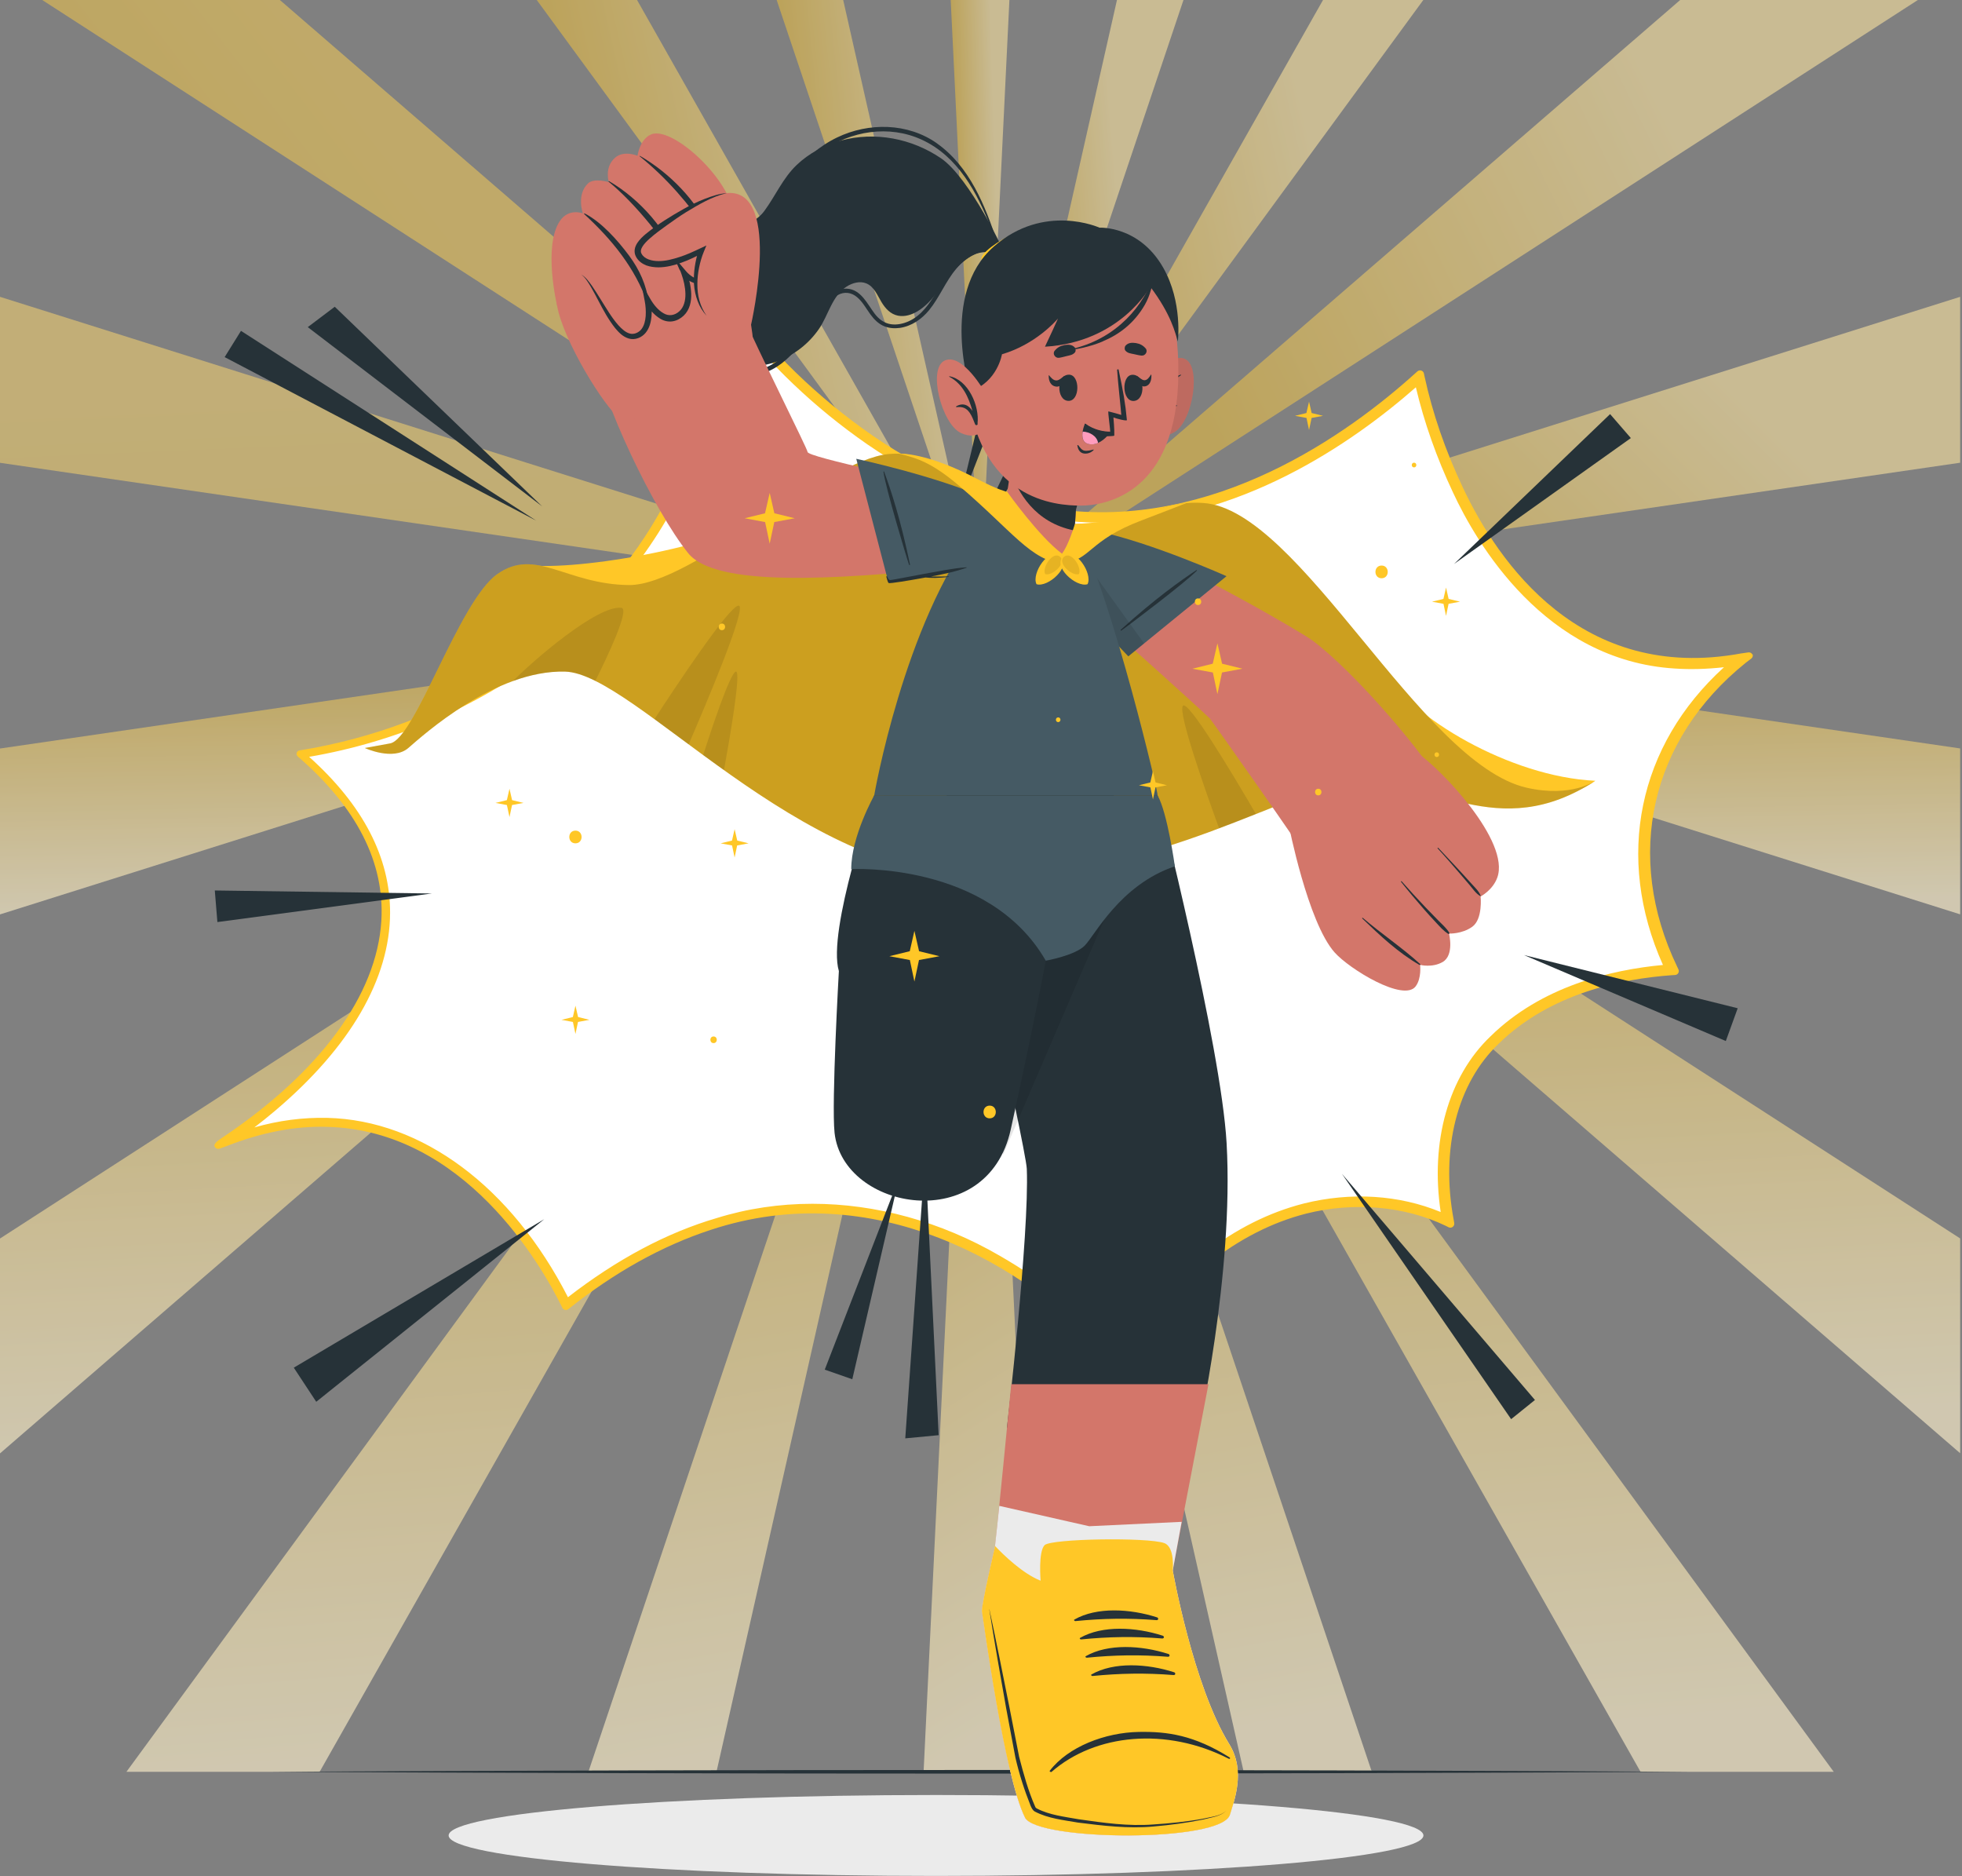 <svg width="500" height="478" viewBox="0 0 500 478" fill="none" xmlns="http://www.w3.org/2000/svg">
<rect x="0" y="0" width="500" height="478" fill="#808080" stroke="none"/>
<g opacity="0.7">
<path d="M249.76 154.3L0 232.99V190.72L249.76 154.3Z" fill="url(#paint0_linear_14897_578519)"/>
<path d="M249.76 154.3L0 370.32V315.57L249.76 154.3Z" fill="url(#paint1_linear_14897_578519)"/>
<path d="M249.76 154.3L81.46 451.45H32.22L249.76 154.3Z" fill="url(#paint2_linear_14897_578519)"/>
<path d="M249.76 154.3L182.59 451.45H149.95L249.76 154.3Z" fill="url(#paint3_linear_14897_578519)"/>
<path d="M264.17 451.45H235.37L249.76 154.3L264.17 451.45Z" fill="url(#paint4_linear_14897_578519)"/>
<path d="M349.6 451.45H316.94L249.76 154.3L349.6 451.45Z" fill="url(#paint5_linear_14897_578519)"/>
<path d="M467.31 451.45H418.08L249.76 154.3L467.31 451.45Z" fill="url(#paint6_linear_14897_578519)"/>
<path d="M499.53 315.55V370.28L249.76 154.3L499.53 315.55Z" fill="url(#paint7_linear_14897_578519)"/>
<path d="M499.53 190.7V232.97L249.76 154.3L499.53 190.7Z" fill="url(#paint8_linear_14897_578519)"/>
<path d="M257.24 0L249.76 154.3L242.28 0H257.24Z" fill="url(#paint9_linear_14897_578519)"/>
<path d="M249.76 154.3L197.93 0H214.88L249.76 154.3Z" fill="url(#paint10_linear_14897_578519)"/>
<path d="M249.76 154.3L136.79 0H162.35L249.76 154.3Z" fill="url(#paint11_linear_14897_578519)"/>
<path d="M249.76 154.3L10.76 0H71.32L249.76 154.3Z" fill="url(#paint12_linear_14897_578519)"/>
<path d="M249.76 154.3L0 117.92V75.63L249.76 154.3Z" fill="url(#paint13_linear_14897_578519)"/>
<path d="M499.53 75.63V117.9L249.76 154.3L499.53 75.63Z" fill="url(#paint14_linear_14897_578519)"/>
<path d="M488.75 0L249.76 154.3L428.18 0H488.75Z" fill="url(#paint15_linear_14897_578519)"/>
<path d="M362.72 0L249.76 154.3L337.16 0H362.72Z" fill="url(#paint16_linear_14897_578519)"/>
<path d="M301.6 0L249.76 154.3L284.65 0H301.6Z" fill="url(#paint17_linear_14897_578519)"/>
</g>
<path d="M238.54 477.98C307.139 477.98 362.75 473.364 362.75 467.67C362.75 461.976 307.139 457.36 238.54 457.36C169.941 457.36 114.33 461.976 114.33 467.67C114.33 473.364 169.941 477.98 238.54 477.98Z" fill="#EBEBEB"/>
<path d="M68.91 451.45C184.78 450.84 314.76 450.83 430.62 451.45C314.75 452.07 184.77 452.06 68.91 451.45Z" fill="#263238"/>
<path d="M76.531 192.19C76.531 192.19 176.541 180.71 185.241 76.61C185.241 76.61 260.041 186.57 361.671 96.1C361.671 96.1 377.581 179.83 444.051 167.92C444.051 167.92 402.791 197.44 426.071 247.19C426.071 247.19 358.161 249.22 369.041 311.23C369.041 311.23 325.031 287.07 284.661 345.72C284.661 345.72 222.021 270.49 144.311 332.53C144.311 332.53 115.191 267.71 57.261 291.13C57.261 291.13 135.291 243.1 76.541 192.19H76.531Z" fill="white"/>
<path d="M446.62 166.83C446.44 166.41 446 166.16 445.55 166.23L443.82 166.48C443.82 166.48 443.79 166.48 443.78 166.48C402.93 174.04 381.79 143.28 372.82 124.27C368.36 114.86 365.06 105.29 363.01 95.81L362.87 95.16C362.8 94.81 362.54 94.53 362.2 94.42C361.86 94.31 361.49 94.39 361.22 94.62L360.74 95.05C360.74 95.05 360.74 95.05 360.73 95.06C343.74 110.43 309.24 135.36 269.01 129.69C253.34 127.65 237.25 121.21 222.49 111.07C208.34 101.28 196.15 89.44 186.26 75.87L185.84 75.29C185.6 74.95 185.17 74.8 184.76 74.91C184.36 75.02 184.06 75.37 184.03 75.79L183.97 76.5C182.02 99.32 175.25 120.12 164.41 136.64C146.05 164.88 113.13 185.28 76.37 191.2C76.09 191.24 75.86 191.4 75.7 191.62C75.67 191.68 75.64 191.74 75.62 191.81C75.6 191.89 75.58 191.98 75.58 192.06V192.07C75.58 192.07 75.58 192.08 75.58 192.09C75.59 192.32 75.69 192.54 75.85 192.71C75.86 192.71 75.87 192.73 75.88 192.74C90.92 205.72 98.09 219.82 97.18 234.64C96.02 253.53 81.61 273.16 56.61 289.9C55.164 290.827 54.51 291.53 54.65 292.01C54.73 292.27 54.91 292.5 55.16 292.62C55.41 292.74 55.69 292.76 55.95 292.67L57.7 292.04C66.72 288.5 75.36 286.85 83.37 287.12C118.31 287.99 137.96 322.37 143.14 332.87L143.3 333.21C143.43 333.49 143.68 333.69 143.98 333.76C144.28 333.83 144.59 333.76 144.83 333.57C156.59 324.19 168.79 317.4 181.09 313.38C222.25 299.73 261.04 321.5 283.61 346.42L283.94 346.8C284.13 347.02 284.4 347.14 284.69 347.14C284.71 347.14 284.73 347.14 284.75 347.14C285.06 347.12 285.34 346.96 285.51 346.71L285.79 346.3C299.69 326.13 315.53 313.66 332.88 309.22C345.03 306.18 357.96 307.3 368.36 312.3L369.16 312.7C369.5 312.87 369.9 312.84 370.21 312.61C370.51 312.38 370.66 312.01 370.6 311.63L370.45 310.75C367.08 292.73 371.36 275.98 381.91 265.95C394.94 253.17 413.16 249.39 426.13 248.47L426.88 248.43C427.21 248.41 427.52 248.23 427.69 247.95C427.86 247.66 427.88 247.31 427.74 247.01L427.42 246.33C413.86 218.11 420.57 188.42 444.91 168.86L446.3 167.8C446.66 167.52 446.79 167.04 446.62 166.62V166.83ZM176.56 118.77C181.48 106.78 184.71 93.75 186.17 79.99C195.85 92.71 207.56 103.87 221.02 113.21C236.11 123.6 252.58 130.21 268.65 132.32C272.8 132.91 276.88 133.18 280.9 133.18C315.55 133.18 344.77 112.77 360.82 98.68C362.93 107.62 366.11 116.62 370.28 125.47C376.23 138.29 393.65 168.32 426.84 170.34C430.71 170.61 434.83 170.5 439.34 170.01C417.43 189.93 411.51 218.43 423.79 245.87C410.5 247.11 392.8 251.34 379.84 264.06C369.11 274.29 364.45 290.87 367.15 308.82C356.52 304.43 344.22 303.66 332.18 306.67C314.56 311.19 298.53 323.57 284.5 343.5C276.16 334.43 266.17 326.52 254.79 319.97C239.73 311.22 223.17 306.72 207.04 306.72C198.71 306.72 190.49 307.92 182.65 310.36C169.96 314.07 157.21 320.86 144.74 330.53C130.38 302.45 107.55 285.41 83.41 284.83C77.22 284.69 70.99 285.5 64.83 287.26C66.59 285.92 68.37 284.49 70.2 282.94C89.26 266.78 99.36 249.37 99.41 232.61C99.45 218.51 92.51 205.14 78.78 192.84C123.6 185.14 160.95 156.91 176.56 118.77Z" fill="#FFC727"/>
<path d="M136.67 132.67L61.41 84.3L57.25 90.99L136.67 132.67Z" fill="#263238"/>
<path d="M138.161 129.02L78.431 83.35L85.311 78.16L138.161 129.02Z" fill="#263238"/>
<path d="M138.69 310.65L80.59 357.17L74.87 348.48L138.69 310.65Z" fill="#263238"/>
<path d="M244.891 143.7L271.361 88.41L277.571 91.2L244.891 143.7Z" fill="#263238"/>
<path d="M243.8 130.56L260.55 60.91L270.16 63.1L243.8 130.56Z" fill="#263238"/>
<path d="M341.99 299.1L385.1 361.6L391.17 356.71L341.99 299.1Z" fill="#263238"/>
<path d="M388.38 243.35L439.81 265.25L442.84 256.9L388.38 243.35Z" fill="#263238"/>
<path d="M370.55 143.7L410.32 105.51L415.61 111.62L370.55 143.7Z" fill="#263238"/>
<path d="M110.04 227.66L55.4 234.94L54.74 226.89L110.04 227.66Z" fill="#263238"/>
<path d="M235.78 294.2L239.21 365.68L230.7 366.49L235.78 294.2Z" fill="#263238"/>
<path d="M229.121 300.11L210.181 348.98L217.201 351.43L229.121 300.11Z" fill="#263238"/>
<path d="M352.88 171.12C359.31 182.55 384.66 197.94 406.56 198.94C406.56 198.94 391.87 210.07 376.67 198.33C361.47 186.59 352.88 171.12 352.88 171.12Z" fill="#FFC727"/>
<path d="M133.43 143.8C143.89 145.86 183.07 140 198.8 129.65C214.54 119.31 176.19 165.96 161.76 160.92C147.33 155.87 133.43 143.8 133.43 143.8Z" fill="#FFC727"/>
<path d="M270.9 133.41C250.83 132.36 242.72 114.14 226.49 115.68C210.26 117.22 176.19 149.28 160.22 149.07C144.24 148.87 136.51 139.37 126.72 146.29C116.93 153.21 105.85 188.24 99.41 189.42L92.97 190.59C92.97 190.59 100.18 193.93 104.05 190.59C107.92 187.25 126.21 170.67 143.99 171.12C161.77 171.57 203.51 223.5 250.15 223.4C296.79 223.3 327.71 200.6 346 199.27C364.29 197.93 381.56 215.29 406.55 198.94C406.55 198.94 400.52 203.33 389.03 200.7C361.97 194.49 331.28 129.81 306.67 128.16C294.11 127.32 291.21 134.48 270.9 133.41Z" fill="#FFC727"/>
<g opacity="0.2">
<path d="M270.9 133.41C250.83 132.36 242.72 114.14 226.49 115.68C210.26 117.22 176.19 149.28 160.22 149.07C144.24 148.87 136.51 139.37 126.72 146.29C116.93 153.21 105.85 188.24 99.41 189.42L92.97 190.59C92.97 190.59 100.18 193.93 104.05 190.59C107.92 187.25 126.21 170.67 143.99 171.12C161.77 171.57 203.51 223.5 250.15 223.4C296.79 223.3 327.71 200.6 346 199.27C364.29 197.93 381.56 215.29 406.55 198.94C406.55 198.94 400.52 203.33 389.03 200.7C361.97 194.49 331.28 129.81 306.67 128.16C294.11 127.32 291.21 134.48 270.9 133.41Z" fill="black"/>
</g>
<g opacity="0.1">
<path d="M151.72 173.49C148.8 172.03 146.21 171.18 143.99 171.12C139.53 171.01 135.04 171.97 130.75 173.52C135.52 168.6 152.31 154.03 158.38 154.88C160.55 155.19 154.79 167.33 151.72 173.49Z" fill="black"/>
<path d="M354.26 199.77C351.51 199.29 348.77 199.07 346 199.27C342.96 199.49 339.56 200.31 335.8 201.51C332.16 194.66 327.03 183.9 329.72 182.48C334.13 180.16 347.04 192.46 354.26 199.77Z" fill="black"/>
<path d="M175.49 189.67C172.45 187.41 169.54 185.25 166.78 183.24C171.99 175.24 185.81 154.36 188.22 154.3C190.62 154.24 179.83 179.67 175.49 189.67Z" fill="black"/>
<path d="M320.07 207.41C317.1 208.59 313.97 209.82 310.68 211.06C306.88 200.65 300.2 181.61 301.44 179.85C302.67 178.12 313.77 196.6 320.07 207.41Z" fill="black"/>
<path d="M184.5 196.23C182.69 194.94 180.92 193.66 179.19 192.39C181.13 186.35 186.06 171.38 187.54 171.12C188.96 170.87 185.97 188.17 184.5 196.23Z" fill="black"/>
</g>
<path d="M285.99 137.75C305.13 145.6 331.6 161.08 334.44 163.18C345.52 171.38 363.92 193.19 367.71 200.71C369.98 205.22 336.03 224.43 333.68 219.57C332.55 217.22 308.79 183.55 308.33 183.08C306.37 181.12 284.16 161.04 276.31 154.38C256.37 137.46 268.48 130.55 285.99 137.74V137.75Z" fill="#D3766A"/>
<path d="M360.78 251.3C362.33 249.23 361.9 245.85 361.9 245.85C361.9 245.85 364.98 246.64 367.63 245.13C370.67 243.39 369.27 237.87 369.27 237.87C369.27 237.87 372.55 238.03 375.19 236.14C377.93 234.18 377.32 228.41 377.32 228.41C377.32 228.41 380.39 226.85 381.57 223.61C384.91 214.4 367.34 196.03 361.23 191.86L328.4 210.09C328.4 210.09 333.25 234.94 340.1 242.66C343.9 246.94 357.72 255.39 360.78 251.31V251.3Z" fill="#D3766A"/>
<path d="M361.74 245.86C356.31 242.74 351.63 238.33 347.16 234.03C347.06 233.93 347.21 233.79 347.31 233.88C352 237.9 357.36 241.48 361.91 245.63C362.04 245.74 361.88 245.95 361.73 245.87L361.74 245.86Z" fill="#263238"/>
<path d="M369.06 237.93C367.85 237.19 366.89 236.05 365.93 235.03C364.89 233.93 363.88 232.81 362.88 231.67C360.88 229.39 358.93 227.07 357.05 224.7C356.97 224.59 357.11 224.44 357.2 224.55C359.2 226.81 361.23 229.05 363.32 231.23C364.37 232.32 365.42 233.4 366.48 234.48C367.47 235.48 368.59 236.45 369.34 237.65C369.45 237.83 369.23 238.06 369.05 237.95L369.06 237.93Z" fill="#263238"/>
<path d="M377.23 228.31C376.15 227.71 375.34 226.47 374.55 225.54C373.66 224.48 372.77 223.43 371.86 222.39C370.06 220.3 368.26 218.21 366.38 216.18C366.29 216.08 366.44 215.93 366.53 216.03C368.44 218.08 370.39 220.1 372.28 222.17C373.21 223.19 374.14 224.2 375.06 225.23C375.84 226.1 376.92 227.1 377.33 228.22C377.35 228.28 377.27 228.34 377.22 228.31H377.23Z" fill="#263238"/>
<path d="M287.54 167.23L312.57 146.81C312.57 146.81 293.59 138.31 279.76 135.37C265.93 132.43 257.56 135.32 271.92 150.65C280.26 159.55 287.54 167.23 287.54 167.23Z" fill="#455A64"/>
<path d="M304.9 145.26C300.9 147.91 294.38 152.52 285.62 160.46C285.5 160.56 285.63 160.74 285.76 160.65C287.48 159.48 302.23 148.31 305.02 145.39C305.09 145.31 304.98 145.2 304.9 145.26Z" fill="#263238"/>
<path opacity="0.1" d="M291.57 163.94L287.53 167.23C287.53 167.23 280.24 159.55 271.91 150.65C261.34 139.36 263.09 134.83 270.27 134.39L291.57 163.94Z" fill="black"/>
<path d="M222.78 202.68C222.84 202.76 295.01 202.68 295.01 202.68C295.26 202.4 283.97 154.44 274.57 134.72C271.79 128.89 256.19 125.4 248.99 134.72C230.35 158.81 222.78 202.68 222.78 202.68Z" fill="#455A64"/>
<path d="M255.791 64.44C254.941 64.05 254.021 63.8 253.071 63.76C248.781 63.58 245.201 66.46 242.601 69.54C239.831 72.85 237.621 77.03 233.831 79.31C232.351 80.2 230.601 80.76 228.881 80.44C226.931 80.07 225.621 78.59 224.641 76.97C223.611 75.27 222.761 73.02 220.771 72.21C219.131 71.53 217.231 72.09 215.781 73C212.041 75.37 211.101 80.35 208.701 83.82C206.141 87.53 202.491 90.4 198.271 92.01C194.341 93.52 189.971 93.77 185.871 92.88C183.871 92.45 181.891 91.73 180.101 90.74C178.091 89.62 176.361 88.1 174.411 86.89C172.591 85.78 170.331 84.88 168.191 85.53C166.541 86.02 162.301 90.78 161.701 98.54C161.661 99.1 160.661 98.98 160.501 98.4C160.181 97.29 159.921 96.17 159.741 95.03C158.191 85.58 161.291 75.76 168.101 69C171.741 65.39 176.221 62.8 181.121 61.32C183.831 60.51 186.651 59.91 189.201 58.64C191.471 57.51 193.281 55.79 194.781 53.76C197.621 49.9 199.501 45.4 203.021 42.04C206.161 39.05 210.091 36.96 214.271 35.82C223.011 33.46 232.331 35.26 239.791 40.32C247.131 45.31 256.281 64.64 255.801 64.43L255.791 64.44Z" fill="#263238"/>
<path d="M255.52 64.32C253.76 63.75 251.9 63.34 250.04 63.61C248.37 63.85 246.81 64.6 245.46 65.61C242.43 67.88 240.6 71.16 238.69 74.34C236.9 77.33 234.84 80.4 231.55 81.87C230.16 82.49 228.56 82.84 227.04 82.61C225.31 82.35 223.96 81.31 222.92 79.95C221.02 77.46 219.43 73.72 215.8 73.55C212.3 73.38 209.94 76.9 208.21 79.43C203.99 85.61 199.43 94.24 190.89 94.57C186.57 94.74 182.03 93.11 178.21 91.23C175.45 89.87 171.97 88.13 168.91 89.53C168.8 89.58 168.9 89.74 169.01 89.7C172.27 88.27 175.46 90.62 178.22 92.12C181.46 93.88 185.11 95.25 188.8 95.66C192.6 96.08 196.15 94.91 199.17 92.61C202.24 90.27 204.5 87.15 206.58 83.94C207.65 82.3 208.68 80.63 209.8 79.02C210.81 77.57 211.93 76.08 213.49 75.19C215.15 74.24 216.97 74.49 218.41 75.71C219.83 76.9 220.69 78.55 221.76 80.03C222.72 81.35 223.85 82.54 225.4 83.15C226.64 83.64 227.99 83.73 229.3 83.55C232.3 83.12 234.89 81.33 236.78 79.02C239.46 75.74 240.97 71.68 243.72 68.45C245.12 66.8 246.85 65.31 248.93 64.61C251.12 63.88 253.24 64.34 255.43 64.78C255.72 64.84 255.82 64.42 255.54 64.33L255.52 64.32Z" fill="#263238"/>
<path d="M238.76 36.51C231.34 31.28 221.39 31.16 213.36 35.01C208.86 37.17 205.07 40.48 202.06 44.44C199.25 48.13 196.89 52.28 193.31 55.31C189.35 58.67 184.26 59.25 179.43 60.56C175.52 61.62 171.91 63.48 168.79 66.08C162.81 71.06 158.89 78.46 158.24 86.22C158.16 87.21 158.12 88.2 158.13 89.19C158.13 89.31 158.32 89.31 158.32 89.19C158.28 81.36 161.99 73.79 167.66 68.49C170.45 65.88 173.74 63.82 177.35 62.53C181.8 60.95 186.67 60.69 190.92 58.51C194.9 56.47 197.64 52.78 200.14 49.19C202.87 45.27 205.58 41.42 209.5 38.58C216.78 33.31 226.58 31.78 234.87 35.58C244.12 39.81 249.08 49.16 252.56 58.21C253.03 59.42 253.48 60.63 253.94 61.85C253.99 61.99 254.21 61.93 254.16 61.79C251.07 52.41 247.12 42.42 238.74 36.51H238.76Z" fill="#263238"/>
<path d="M260.961 63.21C260.801 61.68 259.441 59.87 258.421 59.73C257.401 59.59 250.531 63.7 250.151 65.66C249.781 67.62 253.241 68.83 253.241 68.83L260.961 63.2V63.21Z" fill="#FFC727"/>
<path d="M256.01 130.67C256.32 132.33 263.66 143.34 271.17 143.33C273.62 143.33 274.18 129.96 274.18 129.96L274.45 128.98L278.18 115.3L260.14 102.65C260.14 102.65 255.89 129.96 256.01 130.66V130.67Z" fill="#D3766A"/>
<path d="M278.181 115.31L274.451 128.98L274.191 129.96C274.191 129.96 274.081 132.38 273.781 135.16C263.631 133.17 259.301 125.28 257.511 119.88C258.691 111.99 260.151 102.65 260.151 102.65L278.181 115.3V115.31Z" fill="#263238"/>
<path d="M292.26 100.34C292.26 100.34 297.05 89.81 301.71 91.35C306.37 92.89 303.97 107.31 299.34 110.08C294.72 112.85 292.07 108.62 292.07 108.62L292.25 100.34H292.26Z" fill="#D3766A"/>
<path opacity="0.1" d="M292.26 100.34C292.26 100.34 297.05 89.81 301.71 91.35C306.37 92.89 303.97 107.31 299.34 110.08C294.72 112.85 292.07 108.62 292.07 108.62L292.25 100.34H292.26Z" fill="black"/>
<path d="M300.921 95.47C301.001 95.45 301.031 95.56 300.971 95.6C297.751 97.66 296.511 101.22 295.851 104.81C296.651 103.33 297.931 102.36 299.881 103.28C299.981 103.33 299.921 103.49 299.821 103.48C298.341 103.44 297.351 103.88 296.601 105.2C296.071 106.14 295.791 107.24 295.471 108.27C295.361 108.61 294.771 108.55 294.821 108.17C294.821 108.14 294.821 108.11 294.831 108.08C293.921 103.66 296.221 96.81 300.911 95.48L300.921 95.47Z" fill="#263238"/>
<path d="M300.3 95.25C300.04 125.62 281.82 128.89 275.27 128.83C269.32 128.77 249.09 127.82 246.21 97.58C243.33 67.34 257.54 57.86 271.14 57.28C284.75 56.69 300.56 64.88 300.3 95.25Z" fill="#D3766A"/>
<path d="M290.93 90.61C290.22 90.54 289.57 90.35 288.87 90.21C288.08 90.05 287.44 90 286.85 89.4C286.53 89.08 286.55 88.42 286.83 88.08C287.49 87.3 288.5 87.26 289.46 87.41C290.5 87.58 291.26 87.98 291.95 88.76C292.62 89.52 291.87 90.7 290.93 90.6V90.61Z" fill="#263238"/>
<path d="M269.851 91.17C270.561 91.08 271.201 90.87 271.901 90.71C272.681 90.52 273.331 90.45 273.901 89.84C274.211 89.51 274.171 88.85 273.881 88.52C273.201 87.76 272.181 87.75 271.231 87.93C270.201 88.13 269.451 88.55 268.781 89.36C268.131 90.14 268.921 91.29 269.861 91.17H269.851Z" fill="#263238"/>
<path d="M272.491 95.47C269.161 95.35 269.151 102.02 272.241 102.14C275.281 102.25 275.281 95.58 272.491 95.47Z" fill="#263238"/>
<path d="M271.181 95.82C270.601 96.2 270.031 96.86 269.321 96.93C268.511 97.01 267.891 96.31 267.361 95.64C267.301 95.57 267.251 95.63 267.251 95.72C267.231 97 267.721 98.31 269.091 98.5C270.341 98.67 271.241 97.54 271.561 96.26C271.621 96.02 271.411 95.67 271.181 95.82Z" fill="#263238"/>
<path d="M288.51 95.5C291.84 95.28 292.04 101.95 288.96 102.16C285.93 102.37 285.72 95.69 288.51 95.5Z" fill="#263238"/>
<path d="M289.91 95.89C290.45 96.23 290.99 96.85 291.62 96.88C292.35 96.91 292.87 96.17 293.31 95.46C293.36 95.39 293.41 95.44 293.42 95.53C293.49 96.8 293.11 98.15 291.9 98.43C290.79 98.69 289.93 97.62 289.59 96.36C289.53 96.13 289.7 95.76 289.91 95.9V95.89Z" fill="#263238"/>
<path d="M274.771 113.44C275.211 113.97 275.631 114.69 276.371 114.83C277.081 114.96 277.951 114.73 278.631 114.54C278.701 114.52 278.761 114.6 278.711 114.65C278.091 115.38 276.921 115.76 275.981 115.5C275.071 115.24 274.691 114.39 274.551 113.51C274.531 113.39 274.691 113.36 274.761 113.44H274.771Z" fill="#263238"/>
<path d="M283.75 106.37C283.75 106.37 284.03 109.48 283.97 110.93C283.97 111.07 283.61 111.11 283.11 111.12C283.09 111.12 283.07 111.13 283.05 111.12C280.46 111.4 277.91 110.39 276.45 108.22C276.36 108.07 276.55 107.93 276.68 108.03C278.53 109.53 280.64 109.99 282.91 110.13C283.03 109.73 282.25 104.77 282.48 104.82C283.44 105.03 285.13 105.54 285.75 105.72C285.61 103.7 284.94 97.98 284.69 94.3C284.67 94.07 285.03 94.01 285.07 94.22C286.25 99.77 286.78 102.68 287.18 107.03C287.21 107.37 284.32 106.63 283.75 106.36V106.37Z" fill="#263238"/>
<path d="M283.04 110C283.04 110 281.74 112.03 279.83 112.85C279.13 113.16 278.36 113.31 277.53 113.15C275.83 112.82 275.68 111.29 275.9 109.96C276.07 108.86 276.51 107.9 276.51 107.9C276.51 107.9 279.11 110.02 283.04 109.99V110Z" fill="#263238"/>
<path d="M279.84 112.86C279.14 113.17 278.37 113.32 277.54 113.16C275.84 112.83 275.69 111.3 275.91 109.97C277.71 110.03 279.57 111.13 279.84 112.86Z" fill="#FF9CBD"/>
<path d="M247.28 99.67C254.21 97.34 255.34 90.27 255.34 90.27C263.91 87.74 269.09 81.77 269.62 81.16C269.35 81.77 267.37 86.14 266.3 88.34C285.56 87.19 293.14 73.06 293.14 73.06C298.5 80.17 299.51 84.88 300.16 87.01C300.16 87.01 301.44 76.99 296.44 68.21C290.33 57.46 280.19 58.01 280.19 58.01C280.19 58.01 266.09 51.58 253.23 62.85C239.38 75.01 247.28 99.66 247.28 99.66V99.67Z" fill="#263238"/>
<path d="M280.99 87.01C277.79 88.36 274.31 89.1 270.9 89.4C270.87 89.4 270.87 89.36 270.9 89.35C276.39 88.5 281.49 86.25 285.74 82.53C287.54 80.96 289.13 79.18 290.49 77.2C291.91 75.13 293.36 72.62 293.87 70.11C293.91 69.92 294.2 69.98 294.16 70.17C293.63 72.83 293.11 75.28 291.76 77.64C290.48 79.89 288.79 81.91 286.82 83.53C285.06 84.98 283.08 86.12 281 86.99L280.99 87.01Z" fill="#263238"/>
<path d="M251.01 99.96C251.01 99.96 245.31 89.89 240.81 91.84C236.3 93.78 239.96 107.94 244.81 110.29C249.66 112.64 251.92 108.2 251.92 108.2L251.01 99.97V99.96Z" fill="#D3766A"/>
<path d="M241.96 95.87C241.88 95.85 241.85 95.97 241.92 96C245.31 97.76 246.85 101.21 247.83 104.72C246.91 103.32 245.55 102.46 243.68 103.54C243.58 103.6 243.66 103.75 243.76 103.74C245.23 103.57 246.25 103.92 247.12 105.17C247.73 106.05 248.11 107.14 248.51 108.13C248.64 108.46 249.23 108.35 249.14 107.97C249.14 107.94 249.13 107.91 249.12 107.89C249.64 103.4 246.75 96.78 241.96 95.87Z" fill="#263238"/>
<path d="M242.87 144.62C211.99 147.8 182.31 149.56 175.37 140.94C166.73 130.2 152.95 101.57 151.41 89.18C150.79 84.17 186.95 74.92 189.1 79.87C193.4 89.78 205.84 114.5 205.8 115.15C205.73 116.51 236.23 122.64 246.13 125.45C266.18 131.15 257.07 143.15 242.87 144.61V144.62Z" fill="#D3766A"/>
<path d="M141.98 77.96C143.57 86.79 153.89 103.57 157.94 106.66C161.99 109.75 191.09 93.16 191.83 87.98C192.56 82.81 184.9 53.5 178 47.49C171.1 41.48 140.34 68.82 141.99 77.96H141.98Z" fill="#D3766A"/>
<path d="M186.74 58.86C185.04 63.3 180.78 58.76 180.78 58.76C180.78 58.76 185.33 66.78 181.81 70.67C178.41 74.42 173.46 68.75 173.1 68.35C173.34 68.78 177.33 76.25 173.39 79.8C169.29 83.49 165.3 76.95 165.04 76.52C165.14 76.99 166.32 83.26 162.72 85.28C156.52 88.75 153.04 72.79 148.08 69.89C148.08 69.89 142.2 77.75 141.98 77.94C141.98 77.94 138.36 62.83 142.65 56.35C144.91 52.93 148.54 54.37 148.54 54.37C148.54 54.37 146.84 49.63 149.85 46.73C151.4 45.25 155.15 46.41 155.15 46.41C155.15 46.41 153.94 42.56 156.79 40.15C159.05 38.22 162.46 39.69 162.46 39.69C162.46 39.69 163.02 35.45 165.97 34.23C171.92 31.76 190.37 49.35 186.74 58.86Z" fill="#D3766A"/>
<path d="M163.04 39.84C162.97 39.79 163.04 39.68 163.11 39.73C170.59 44.04 177.49 51.06 181.04 58.98C181.16 59.24 180.79 59.54 180.6 59.28C175.38 51.82 170.15 45.61 163.04 39.84Z" fill="#263238"/>
<path d="M155.1 46.3C155.02 46.24 155.12 46.11 155.22 46.16C162.9 50.64 170.45 58.76 173.47 68.38C173.57 68.71 173.34 69.11 173.19 68.74C170.7 62.5 161.53 51.46 155.1 46.3Z" fill="#263238"/>
<path d="M165.03 77.28C161.78 68.17 155.93 61.03 148.88 54.55C148.79 54.47 148.92 54.34 149.01 54.39C153.33 56.62 157.39 61.22 160.26 65.06C163 68.74 164.74 72.62 165.35 77.16C165.37 77.34 165.1 77.47 165.03 77.27V77.28Z" fill="#263238"/>
<path d="M180.79 58.76C181.51 60.39 182.12 62.07 182.53 63.78C182.92 65.48 183.13 67.3 182.62 68.86C182.36 69.63 181.88 70.28 181.2 70.66C180.51 71.04 179.7 71.3 178.93 71.28C177.36 71.28 175.85 70.29 174.84 69.11L172.32 66.14L173.66 69.81C174.24 71.41 174.64 73.18 174.67 74.88C174.71 76.57 174.29 78.26 173.15 79.29C171.98 80.38 170.42 80.64 169.08 79.81C167.72 79.04 166.56 77.61 165.74 76.18L163.43 72.18L164.3 76.69C164.54 77.91 164.63 79.25 164.55 80.51C164.45 81.76 164.15 83.02 163.44 83.9C162.75 84.77 161.57 85.26 160.55 85C159.47 84.74 158.46 83.83 157.6 82.88C155.86 80.92 154.52 78.55 153.08 76.28C152.37 75.13 151.65 73.98 150.88 72.86C150.1 71.77 149.28 70.61 148.09 69.92C149.19 70.72 149.86 71.93 150.56 73.06C151.24 74.22 151.86 75.42 152.49 76.61C153.74 79.01 155.03 81.4 156.76 83.6C157.65 84.65 158.66 85.77 160.21 86.25C161.82 86.74 163.55 86.01 164.54 84.79C165.55 83.55 165.89 82.04 166.03 80.63C166.15 79.19 166.07 77.81 165.82 76.38L164.38 76.9C165.34 78.6 166.5 80.14 168.29 81.23C169.17 81.76 170.32 82.06 171.42 81.87C172.53 81.69 173.46 81.15 174.23 80.43C175.81 78.93 176.22 76.73 176.15 74.85C176.07 72.91 175.64 71.09 174.95 69.3L173.76 70C175.09 71.46 176.91 72.49 178.95 72.42C179.96 72.37 180.89 72.02 181.72 71.5C182.58 70.96 183.18 70.05 183.43 69.12C183.93 67.22 183.49 65.37 182.98 63.66C182.44 61.94 181.69 60.3 180.79 58.76Z" fill="#263238"/>
<path d="M191.4 82.75C191.4 82.75 199.931 45.66 183.801 49.43C179.011 50.55 160.661 60.87 162.661 64.6C165.241 69.41 173.71 66.53 178.73 63.88C178.73 63.88 174.051 76.09 181.581 81.88C186.301 85.51 191.4 82.76 191.4 82.76V82.75Z" fill="#D3766A"/>
<path d="M185.16 49.21C183.22 49.35 181.36 50 179.55 50.69C177.74 51.39 175.99 52.26 174.29 53.2C170.9 55.12 167.61 57.12 164.55 59.63C163.79 60.27 163.05 60.96 162.43 61.88C162.13 62.34 161.85 62.9 161.76 63.52C161.71 63.83 161.7 64.1 161.76 64.5C161.83 64.84 161.93 65.15 162.08 65.41C162.65 66.51 163.65 67.2 164.66 67.61C165.7 67.99 166.76 68.11 167.79 68.12C169.87 68.11 171.82 67.59 173.68 66.92C175.55 66.26 177.31 65.39 179.03 64.49L178.1 63.64C177.6 65.09 177.28 66.51 177.06 67.98C176.85 69.44 176.77 70.93 176.86 72.41C176.96 73.89 177.27 75.35 177.79 76.73C178.3 78.11 179.08 79.38 180.06 80.45C179.24 79.26 178.62 77.95 178.24 76.58C177.85 75.21 177.72 73.79 177.72 72.38C177.72 70.97 177.87 69.55 178.16 68.17C178.44 66.79 178.84 65.4 179.36 64.15L180.02 62.55L178.42 63.3C176.7 64.11 174.98 64.92 173.19 65.48C171.42 66.06 169.59 66.54 167.8 66.52C166.06 66.52 164.2 65.99 163.51 64.67C162.8 63.57 164.21 61.98 165.56 60.79C166.95 59.55 168.51 58.42 170.06 57.31C171.62 56.19 173.19 55.09 174.81 54.08C178.07 52.12 181.4 50.1 185.16 49.22V49.21Z" fill="#263238"/>
<path d="M226.35 148.16L218.21 116.9C218.21 116.9 238.55 121.25 251.44 127.05C264.33 132.85 269.39 140.12 248.74 144.01C236.76 146.27 226.34 148.17 226.34 148.17L226.35 148.16Z" fill="#455A64"/>
<path d="M225.31 120.18C226.97 124.68 229.51 132.25 231.9 143.83C231.93 143.98 231.72 144.05 231.67 143.9C230.97 141.94 225.67 124.22 225.14 120.21C225.13 120.11 225.28 120.08 225.32 120.18H225.31Z" fill="#263238"/>
<path d="M241.76 146.86C240.6 146.88 239.43 146.91 238.27 146.89C237.93 146.89 237.6 146.89 237.26 146.89C240.32 146.32 243.38 145.69 246.31 144.66C246.38 144.64 246.34 144.54 246.28 144.54C242.6 144.82 238.98 145.61 235.35 146.25C233.55 146.57 231.77 146.92 229.98 147.26C229.08 147.43 226.91 147.84 226.78 147.8C226.57 147.74 226.26 147.45 226.12 146.91C226.08 146.74 225.83 146.8 225.88 146.98C226.05 147.51 226.22 148.36 226.47 148.55C226.71 148.75 232.26 147.8 234.29 147.43C234.81 147.34 235.32 147.24 235.84 147.15C236.65 147.21 237.47 147.27 238.28 147.25C239.45 147.22 240.62 147.15 241.78 146.99C241.85 146.98 241.83 146.88 241.76 146.88V146.86Z" fill="#263238"/>
<path d="M229.18 115.59C229.18 115.59 236.04 115.16 249.17 122.11C254.24 124.79 256.7 125.35 256.7 125.35C256.7 125.35 264.83 136.79 270.64 141.07C270.64 141.07 271.43 143.55 270.78 143.51C262.86 143.01 257.81 135.17 244.43 123.78C237.46 117.85 233.7 116.73 229.17 115.6L229.18 115.59Z" fill="#FFC727"/>
<path d="M270.651 141.06C271.121 140.41 272.271 138.75 273.941 133.51C273.941 133.51 282.941 133.11 288.411 131.63C293.881 130.15 298.231 128.46 302.311 128.19C302.311 128.19 295.041 131.05 290.921 132.6C277.191 137.77 278.141 142.73 270.791 143.5C270.791 143.5 270.181 141.71 270.651 141.06Z" fill="#FFC727"/>
<path d="M264.15 148.85C262.77 146.14 267.32 139.18 270.27 141.72C273.22 144.26 267.02 149.8 264.15 148.85Z" fill="#FFC727"/>
<path opacity="0.1" d="M266.35 146.28C265.49 144.61 268.31 140.3 270.14 141.87C271.97 143.44 268.13 146.87 266.35 146.28Z" fill="black"/>
<path d="M277.15 148.85C278.53 146.14 273.98 139.18 271.03 141.72C268.08 144.26 274.28 149.8 277.15 148.85Z" fill="#FFC727"/>
<path opacity="0.1" d="M274.95 146.28C275.81 144.61 272.99 140.3 271.16 141.87C269.33 143.44 273.17 146.87 274.95 146.28Z" fill="black"/>
<path d="M256.61 363.86L305.18 365.68C305.18 365.68 314.49 324.77 312.59 291.26C311.18 266.38 295 202.68 295 202.68H241.26C241.26 202.68 261.43 292.13 261.67 297.81C262.35 314.56 256.61 363.86 256.61 363.86Z" fill="#263238"/>
<path opacity="0.1" d="M295.01 202.69L255.64 294.23C248.97 269.51 241.26 202.69 241.26 202.69H295H295.01Z" fill="black"/>
<path d="M261.219 463.11C255.899 452.36 250.599 412.65 250.229 410.58C250.139 408.7 253.519 394.27 253.519 394.27C253.709 393.89 257.709 352.69 257.709 352.69H307.969L298.849 400.16C298.849 400.16 304.029 429.49 313.249 444.41C317.569 451.39 314.359 459.09 313.429 462.34C311.379 469.52 264.169 469.09 261.199 463.09L261.219 463.11Z" fill="#D3766A"/>
<path d="M313.449 462.35C311.399 469.53 264.189 469.09 261.219 463.1C255.889 452.35 250.599 412.64 250.229 410.57C250.139 408.69 253.529 394.27 253.529 394.27C253.569 394.18 254.659 383.69 254.659 383.69L277.579 388.88L301.139 387.76L298.869 400.16C298.869 400.16 304.049 429.49 313.279 444.41C317.589 451.39 314.389 459.09 313.459 462.34L313.449 462.35Z" fill="#EBEBEB"/>
<path d="M313.449 462.35C311.399 469.53 264.189 469.09 261.219 463.1C255.889 452.35 250.599 412.64 250.229 410.57C250.139 408.69 253.529 394.27 253.529 394.27C253.529 394.25 253.549 394.12 253.549 393.89C255.869 396.33 260.679 400.97 265.189 402.76C265.189 402.76 264.559 395.36 266.209 393.7C267.879 392.03 292.549 391.66 296.719 393.18C299.489 394.2 298.859 400.17 298.859 400.17C298.859 400.17 304.039 429.5 313.269 444.42C317.579 451.4 314.379 459.1 313.449 462.35Z" fill="#FFC727"/>
<path d="M313.32 447.76C304.29 442.13 297.59 441.16 290.23 441.29C281.63 441.44 272.22 445.05 267.51 451.2C267.39 451.35 267.83 451.61 267.98 451.47C279.11 441.74 297.26 440.01 313.12 448.11C313.44 448.27 313.63 447.95 313.32 447.76Z" fill="#263238"/>
<path d="M294.829 412.09C288.019 409.89 279.479 409.4 273.799 412.66C273.579 412.79 273.829 413.07 274.059 413.05C281.049 412.36 287.529 412.24 294.729 412.81C295.239 412.85 295.319 412.24 294.829 412.08V412.09Z" fill="#263238"/>
<path d="M296.279 416.76C289.469 414.56 280.929 414.07 275.249 417.33C275.029 417.46 275.279 417.74 275.509 417.72C282.499 417.03 288.979 416.91 296.179 417.48C296.689 417.52 296.769 416.91 296.279 416.75V416.76Z" fill="#263238"/>
<path d="M297.729 421.42C290.919 419.22 282.379 418.73 276.699 421.99C276.479 422.12 276.729 422.4 276.959 422.38C283.949 421.69 290.429 421.57 297.629 422.14C298.139 422.18 298.219 421.57 297.729 421.41V421.42Z" fill="#263238"/>
<path d="M299.179 426.08C292.369 423.88 283.829 423.39 278.149 426.65C277.929 426.78 278.179 427.06 278.409 427.04C285.399 426.35 291.879 426.23 299.079 426.8C299.589 426.84 299.669 426.23 299.179 426.07V426.08Z" fill="#263238"/>
<path d="M252.129 410.02C253.929 418.36 255.589 426.73 257.259 435.09L259.719 447.64C260.819 451.91 262.049 456.38 263.839 460.41C263.959 460.66 264.049 460.67 264.249 460.81C267.499 462.49 271.289 462.89 274.859 463.54C281.149 464.44 287.529 465.36 293.889 464.87C298.139 464.59 302.379 464.17 306.569 463.41C308.559 462.91 310.959 462.81 312.519 461.36C311.009 462.87 308.589 463.06 306.609 463.61C302.429 464.47 298.179 465.02 293.919 465.39C287.519 465.98 281.079 465.19 274.719 464.39C271.019 463.74 267.129 463.36 263.739 461.59C263.169 461.28 262.889 460.66 262.649 460.12C261.039 456.09 259.739 452.05 258.769 447.83L256.409 435.25C254.919 426.85 253.439 418.45 252.109 410.02H252.129Z" fill="#263238"/>
<path d="M257.59 287.76C263.66 260.13 266.51 244.79 266.51 244.79L270.97 240.83C272.72 239.81 282.9 209.83 283.83 202.68H222.78C222.78 202.68 210.72 237.17 213.78 247.43C213.78 247.43 211.87 281.03 212.68 288.62C214.83 308.54 251.61 314.96 257.59 287.76Z" fill="#263238"/>
<path d="M222.78 202.68C222.78 202.68 216.93 213.08 216.93 221.45C216.93 221.45 251.93 219.48 266.51 244.78C266.51 244.78 273.78 243.51 276.37 241C278.95 238.49 285.3 225.51 299.4 220.73C299.4 220.73 297.53 207.13 295.01 202.68H222.78Z" fill="#455A64"/>
<path d="M226.649 243.64L231.869 244.61L233.029 250.1L234.199 244.61L239.409 243.64L234.219 242.37L233.029 237.18L231.849 242.37L226.649 243.64Z" fill="#FFC727"/>
<path d="M189.77 132.05L194.98 133.02L196.15 138.52L197.32 133.02L202.53 132.05L197.34 130.78L196.15 125.59L194.96 130.78L189.77 132.05Z" fill="#FFC727"/>
<path d="M303.869 170.39L309.089 171.35L310.249 176.85L311.419 171.35L316.629 170.38L311.439 169.11L310.249 163.92L309.059 169.11L303.869 170.39Z" fill="#FFC727"/>
<path d="M126.27 204.58L129.18 205.12L129.84 208.19L130.49 205.12L133.4 204.58L130.5 203.87L129.84 200.97L129.17 203.87L126.27 204.58Z" fill="#FFC727"/>
<path d="M364.939 153.31L367.859 153.85L368.509 156.93L369.159 153.85L372.079 153.31L369.169 152.6L368.509 149.7L367.849 152.6L364.939 153.31Z" fill="#FFC727"/>
<path d="M183.649 214.88L186.559 215.42L187.209 218.5L187.859 215.42L190.779 214.88L187.879 214.17L187.209 211.27L186.549 214.17L183.649 214.88Z" fill="#FFC727"/>
<path d="M143.09 259.85L146 260.39L146.65 263.46L147.3 260.39L150.22 259.85L147.32 259.14L146.65 256.24L145.99 259.14L143.09 259.85Z" fill="#FFC727"/>
<path d="M290.25 200.08L293.17 200.62L293.82 203.69L294.47 200.62L297.38 200.08L294.48 199.37L293.82 196.47L293.15 199.37L290.25 200.08Z" fill="#FFC727"/>
<path d="M330.029 105.95L332.949 106.49L333.599 109.56L334.249 106.49L337.159 105.95L334.259 105.24L333.599 102.34L332.929 105.24L330.029 105.95Z" fill="#FFC727"/>
<path d="M181.85 264.09C182.94 264.09 182.94 265.78 181.85 265.78C180.76 265.78 180.76 264.09 181.85 264.09Z" fill="#FFC727"/>
<path d="M183.97 158.88C185.06 158.88 185.06 160.57 183.97 160.57C182.88 160.57 182.88 158.88 183.97 158.88Z" fill="#FFC727"/>
<path d="M305.31 152.47C306.4 152.47 306.4 154.16 305.31 154.16C304.22 154.16 304.22 152.47 305.31 152.47Z" fill="#FFC727"/>
<path d="M335.949 200.97C337.039 200.97 337.039 202.66 335.949 202.66C334.859 202.66 334.859 200.97 335.949 200.97Z" fill="#FFC727"/>
<path d="M366.15 191.69C366.92 191.69 366.92 192.89 366.15 192.89C365.38 192.89 365.38 191.69 366.15 191.69Z" fill="#FFC727"/>
<path d="M360.36 117.89C361.13 117.89 361.13 119.09 360.36 119.09C359.59 119.09 359.59 117.89 360.36 117.89Z" fill="#FFC727"/>
<path d="M269.669 182.79C270.439 182.79 270.439 183.99 269.669 183.99C268.899 183.99 268.899 182.79 269.669 182.79Z" fill="#FFC727"/>
<path d="M252.209 281.71C254.289 281.71 254.299 284.95 252.209 284.95C250.119 284.95 250.119 281.71 252.209 281.71Z" fill="#FFC727"/>
<path d="M146.65 211.64C148.73 211.64 148.74 214.88 146.65 214.88C144.56 214.88 144.56 211.64 146.65 211.64Z" fill="#FFC727"/>
<path d="M352.09 144.1C354.17 144.1 354.18 147.34 352.09 147.34C350 147.34 350 144.1 352.09 144.1Z" fill="#FFC727"/>
<defs>
<linearGradient id="paint0_linear_14897_578519" x1="99.748" y1="167.726" x2="101.158" y2="240.676" gradientUnits="userSpaceOnUse">
<stop stop-color="#D6B24C"/>
<stop offset="0.872" stop-color="#F2E6C4"/>
</linearGradient>
<linearGradient id="paint1_linear_14897_578519" x1="99.748" y1="191.157" x2="110.346" y2="390.934" gradientUnits="userSpaceOnUse">
<stop stop-color="#D6B24C"/>
<stop offset="0.872" stop-color="#F2E6C4"/>
</linearGradient>
<linearGradient id="paint2_linear_14897_578519" x1="119.1" y1="205" x2="142.028" y2="478.658" gradientUnits="userSpaceOnUse">
<stop stop-color="#D6B24C"/>
<stop offset="0.872" stop-color="#F2E6C4"/>
</linearGradient>
<linearGradient id="paint3_linear_14897_578519" x1="189.812" y1="205" x2="238.512" y2="471.686" gradientUnits="userSpaceOnUse">
<stop stop-color="#D6B24C"/>
<stop offset="0.872" stop-color="#F2E6C4"/>
</linearGradient>
<linearGradient id="paint4_linear_14897_578519" x1="246.872" y1="205" x2="371.4" y2="401.77" gradientUnits="userSpaceOnUse">
<stop stop-color="#D6B24C"/>
<stop offset="0.872" stop-color="#F2E6C4"/>
</linearGradient>
<linearGradient id="paint5_linear_14897_578519" x1="289.633" y1="205" x2="338.32" y2="471.691" gradientUnits="userSpaceOnUse">
<stop stop-color="#D6B24C"/>
<stop offset="0.872" stop-color="#F2E6C4"/>
</linearGradient>
<linearGradient id="paint6_linear_14897_578519" x1="336.644" y1="205" x2="359.571" y2="478.658" gradientUnits="userSpaceOnUse">
<stop stop-color="#D6B24C"/>
<stop offset="0.872" stop-color="#F2E6C4"/>
</linearGradient>
<linearGradient id="paint7_linear_14897_578519" x1="349.512" y1="191.151" x2="360.106" y2="390.89" gradientUnits="userSpaceOnUse">
<stop stop-color="#D6B24C"/>
<stop offset="0.872" stop-color="#F2E6C4"/>
</linearGradient>
<linearGradient id="paint8_linear_14897_578519" x1="349.512" y1="167.723" x2="350.921" y2="240.655" gradientUnits="userSpaceOnUse">
<stop stop-color="#D6B24C"/>
<stop offset="0.872" stop-color="#F2E6C4"/>
</linearGradient>
<linearGradient id="paint9_linear_14897_578519" x1="250.531" y1="269.5" x2="261.858" y2="269.153" gradientUnits="userSpaceOnUse">
<stop offset="0.029" stop-color="#D6B24C"/>
<stop offset="0.884" stop-color="#E8D49B"/>
</linearGradient>
<linearGradient id="paint10_linear_14897_578519" x1="226.515" y1="269.5" x2="265.36" y2="265.383" gradientUnits="userSpaceOnUse">
<stop offset="0.029" stop-color="#D6B24C"/>
<stop offset="0.884" stop-color="#E8D49B"/>
</linearGradient>
<linearGradient id="paint11_linear_14897_578519" x1="199.095" y1="269.5" x2="280.377" y2="250.722" gradientUnits="userSpaceOnUse">
<stop offset="0.029" stop-color="#D6B24C"/>
<stop offset="0.884" stop-color="#E8D49B"/>
</linearGradient>
<linearGradient id="paint12_linear_14897_578519" x1="142.573" y1="269.5" x2="253.913" y2="183.319" gradientUnits="userSpaceOnUse">
<stop offset="0.029" stop-color="#D6B24C"/>
<stop offset="0.766" stop-color="#DBBB5F"/>
</linearGradient>
<linearGradient id="paint13_linear_14897_578519" x1="387" y1="325" x2="373.635" y2="13.917" gradientUnits="userSpaceOnUse">
<stop stop-color="#D6B24C"/>
<stop offset="0.757" stop-color="#DFC372" stop-opacity="0.98"/>
</linearGradient>
<linearGradient id="paint14_linear_14897_578519" x1="387.513" y1="213.035" x2="481.992" y2="118.385" gradientUnits="userSpaceOnUse">
<stop offset="0.029" stop-color="#D6B24C"/>
<stop offset="0.884" stop-color="#E8D49B"/>
</linearGradient>
<linearGradient id="paint15_linear_14897_578519" x1="381.567" y1="269.5" x2="527.775" y2="198.045" gradientUnits="userSpaceOnUse">
<stop offset="0.029" stop-color="#D6B24C"/>
<stop offset="0.884" stop-color="#E8D49B"/>
</linearGradient>
<linearGradient id="paint16_linear_14897_578519" x1="312.059" y1="269.5" x2="393.334" y2="250.726" gradientUnits="userSpaceOnUse">
<stop offset="0.029" stop-color="#D6B24C"/>
<stop offset="0.884" stop-color="#E8D49B"/>
</linearGradient>
<linearGradient id="paint17_linear_14897_578519" x1="278.35" y1="269.5" x2="303.182" y2="267.394" gradientUnits="userSpaceOnUse">
<stop offset="0.029" stop-color="#D6B24C"/>
<stop offset="1" stop-color="#E8D49B"/>
</linearGradient>
</defs>
</svg>

